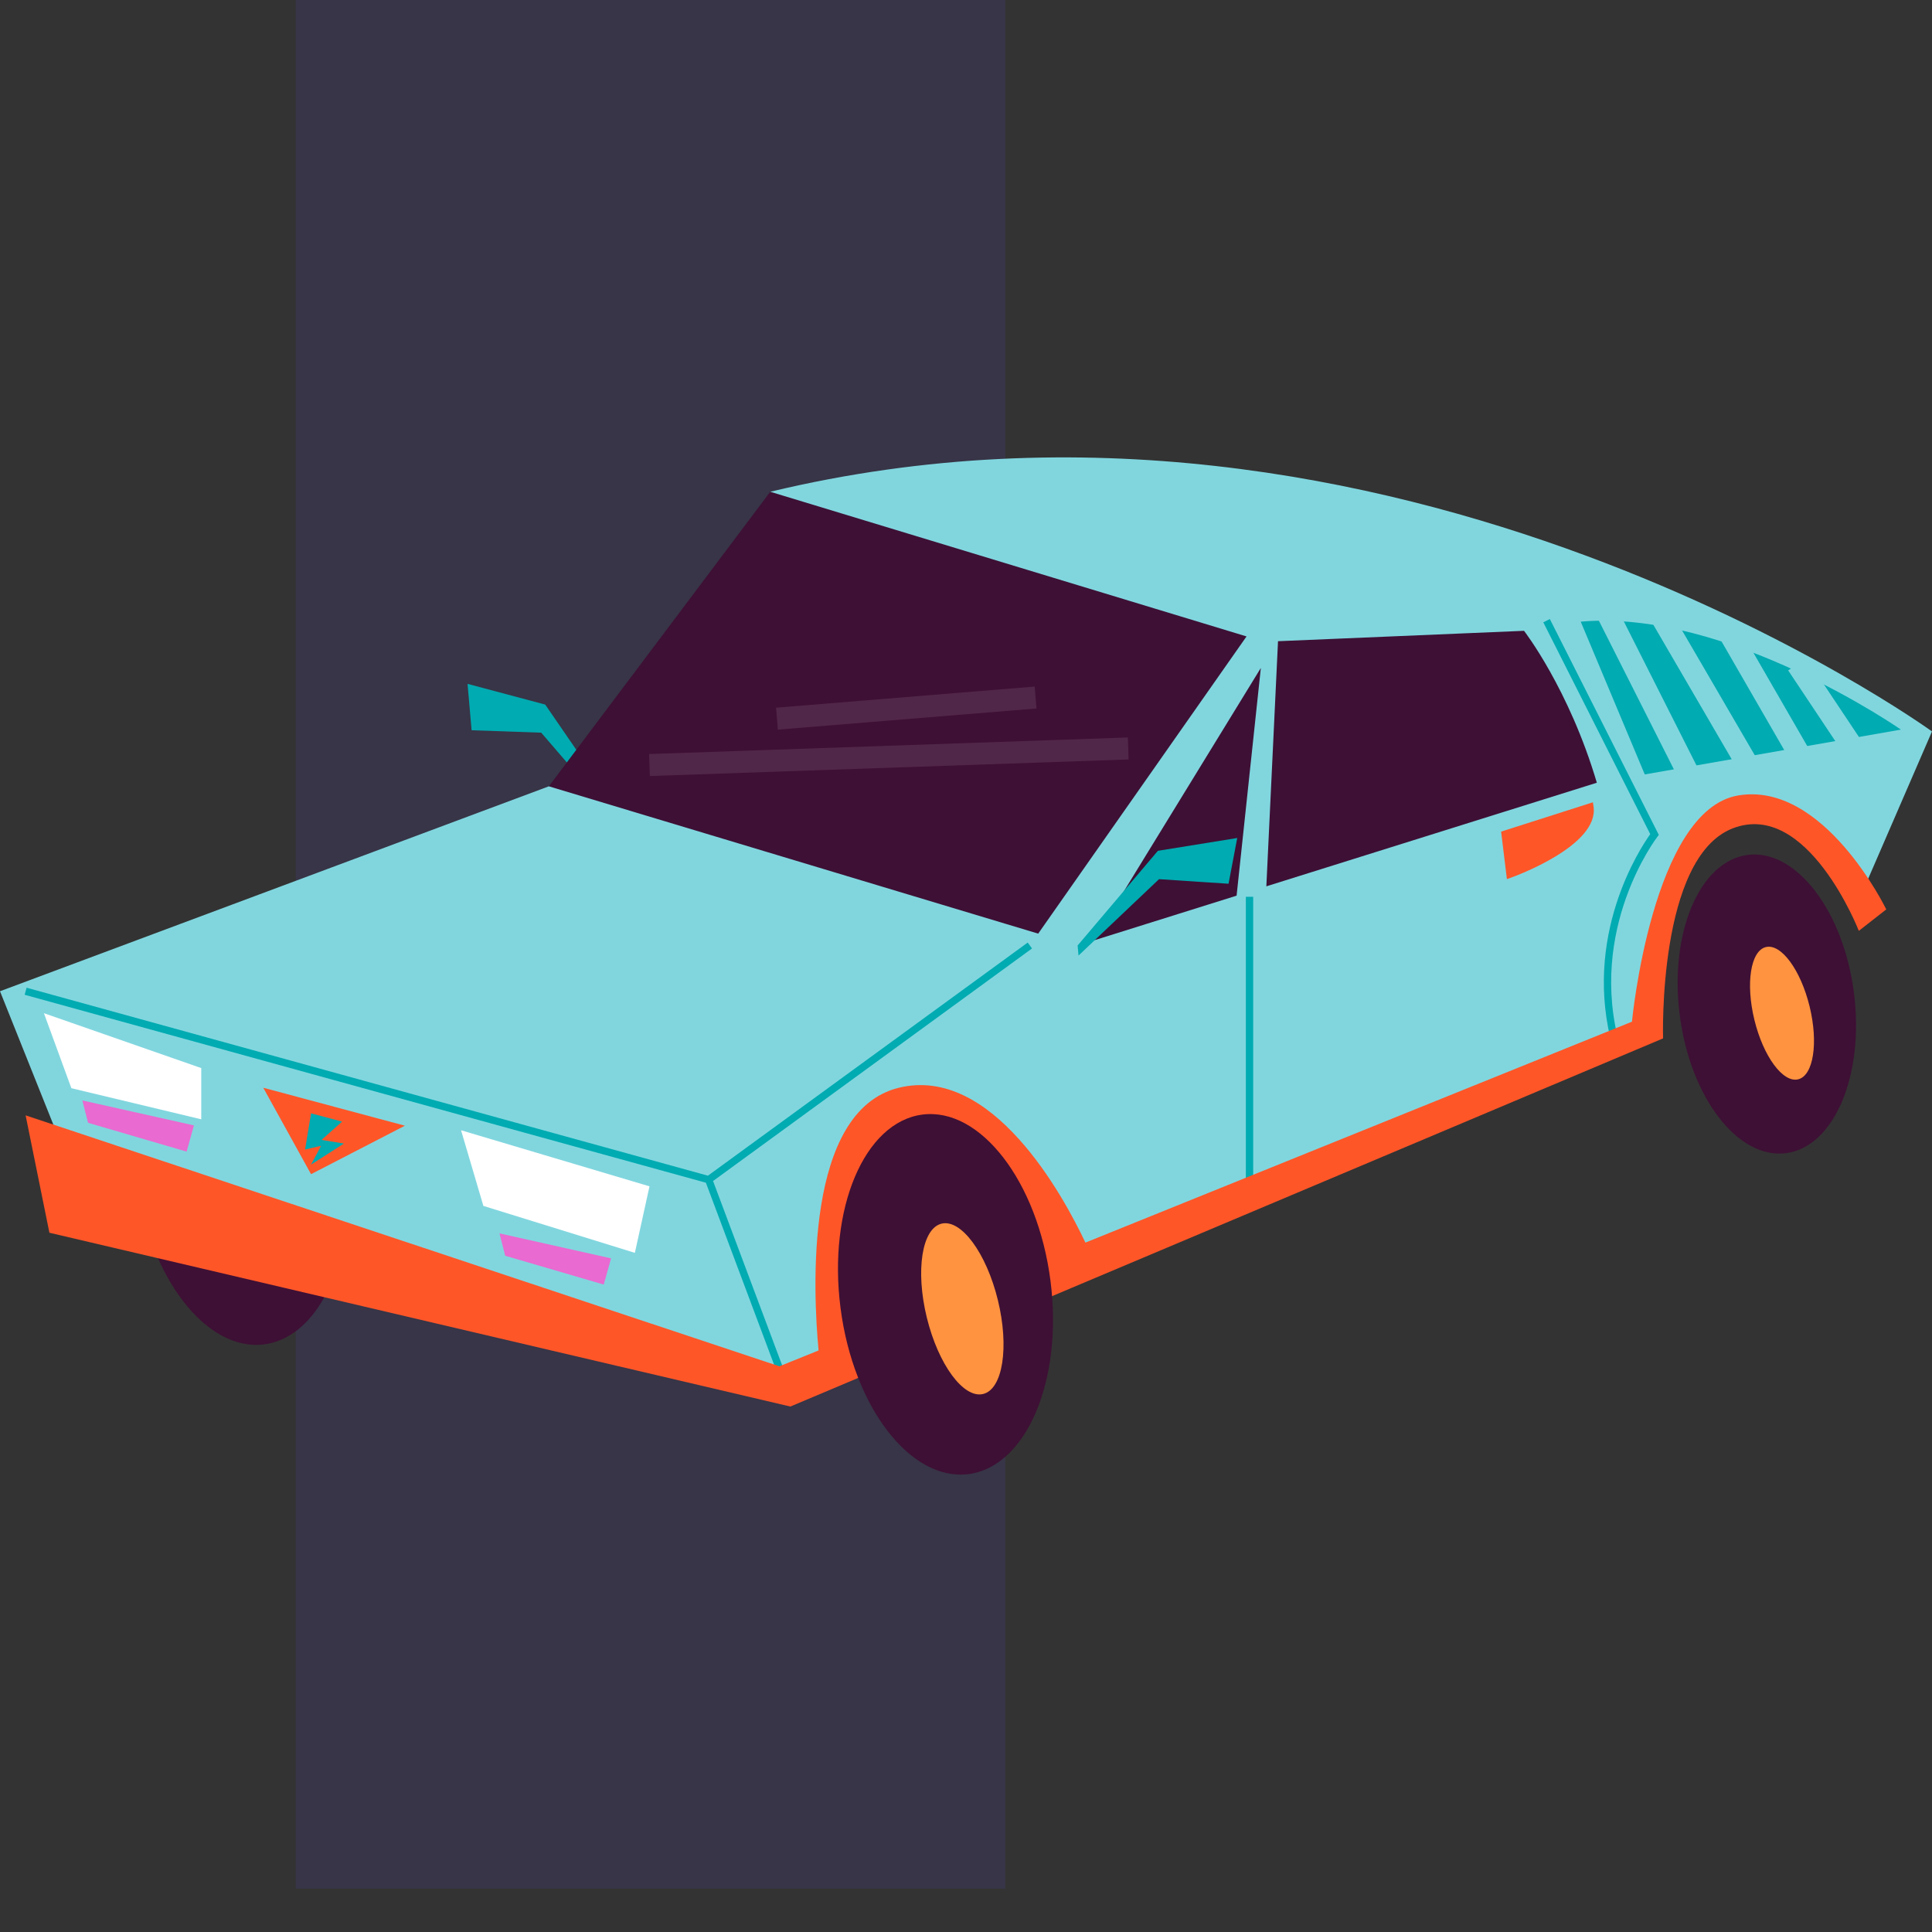 <svg width="490" height="490" viewBox="0 0 490 490" fill="none" xmlns="http://www.w3.org/2000/svg">
<rect x="0" y="0" width="490" height="490" fill="#333333" stroke="none"/>
<g clip-path="url(#clip0_438_2640)">
<rect x="75" y="-10" width="180" height="489" fill="#6248FF" fill-opacity="0.1"/>
<path d="M87.783 291.954C91.015 317.135 81.712 339.072 67.006 340.964C52.299 342.851 37.757 323.971 34.525 298.794C31.288 273.615 40.595 251.675 55.299 249.785C70.006 247.9 84.549 266.775 87.783 291.954Z" fill="#3E1035"/>
<path d="M138.282 178.699L156.117 204.638L155.631 207.151L155.201 206.655L137.267 185.825L119.609 185.207L118.581 173.443L138.282 178.699Z" fill="#00ABB1"/>
<path d="M423.416 205.229L276.324 253.257L139.206 199.429L195.353 124.723L322.724 136.787L392.476 149.548C392.476 149.548 416.363 181.398 423.416 205.229Z" fill="#3E1035"/>
<path opacity="0.1" d="M286.046 187.045L164.632 191.249L164.824 196.813L286.239 192.609L286.046 187.045Z" fill="white"/>
<path opacity="0.1" d="M262.415 174.136L196.835 179.492L197.289 185.043L262.869 179.687L262.415 174.136Z" fill="white"/>
<path d="M195.352 124.723L316.151 161.412L263.311 236.79L139.205 199.429L0 251.402L18.562 297.8L195.816 352.091L406.463 267.176V267.157L418.544 262.295C418.544 262.295 417.171 212.922 441.746 206.388C460.305 201.449 471.906 227.269 471.906 227.269L490 185.509C490 185.509 353.582 86.675 195.352 124.723ZM313.63 227.16L277.391 238.52L319.781 169.405L313.63 227.16ZM321.174 224.793L324.135 162.624L386.529 159.989C386.529 159.989 397.943 174.689 404.995 198.52L321.174 224.793Z" fill="#81D6DE"/>
<path d="M293.665 215.786L273.307 239.799L273.538 242.35L274.013 241.902L293.956 222.978L311.587 224.139L313.792 212.537L293.665 215.786Z" fill="#00ABB1"/>
<path d="M66.769 275.873L102.696 285.504L78.885 297.8L66.769 275.873Z" fill="#FF5628"/>
<path d="M78.886 282.372L86.774 284.461L81.552 289.101L87.237 290.028L78.886 295.372L81.437 290.607L77.376 291.538L78.886 282.372Z" fill="#00ABB1"/>
<path d="M11.138 256.968L51.043 270.89V283.88L18.1 275.993L11.138 256.968Z" fill="white"/>
<path d="M21.423 279.217L20.882 279.095L22.332 284.768L47.332 292.08L49.188 285.428L21.423 279.217Z" fill="#E96AD0"/>
<path d="M116.935 286.66L164.728 300.883L161.015 317.753L122.598 305.847L116.935 286.66Z" fill="white"/>
<path d="M127.218 312.933L126.679 312.811L128.129 318.49L153.125 325.797L154.984 319.149L127.218 312.933Z" fill="#E96AD0"/>
<path d="M409.119 265.983C401.09 237.611 416.013 215.093 418.538 211.56L391.42 157.838L393.076 157.004L420.718 211.759L420.355 212.221C420.177 212.451 402.459 235.629 410.906 265.475L409.119 265.983Z" fill="#00ABB1"/>
<path d="M400.909 157.668L417.15 196.413L482.113 185.045C482.113 185.045 438.09 154.385 400.909 157.668Z" fill="#00ABB1"/>
<path d="M409.438 152.847L404.467 155.355L425.812 197.656L430.783 195.148L409.438 152.847Z" fill="#81D6DE"/>
<path d="M423.868 155.186L419.056 157.99L440.863 195.418L445.675 192.615L423.868 155.186Z" fill="#81D6DE"/>
<path d="M441.043 159.206L436.221 161.988L454.162 193.077L458.983 190.295L441.043 159.206Z" fill="#81D6DE"/>
<path d="M458.154 166.939L453.521 170.028L467.751 191.375L472.385 188.286L458.154 166.939Z" fill="#81D6DE"/>
<path d="M261.746 240.551L260.652 239.051L179.545 298.181L6.746 250.506L6.251 252.296L179.029 299.961L199.277 353.985L201.015 353.334L180.847 299.532L261.746 240.551Z" fill="#00ABB1"/>
<path d="M383.278 222.577L382.184 222.966L380.717 210.917L403.994 203.478L404.158 204.552C405.643 214.463 384.187 222.242 383.278 222.577Z" fill="#FF5628"/>
<path d="M317.836 227.445H315.98V303.282H317.836V227.445Z" fill="#00ABB1"/>
<path d="M470.206 251.814C472.889 272.698 465.171 290.903 452.968 292.473C440.764 294.037 428.702 278.372 426.022 257.483C423.34 236.592 431.057 218.393 443.258 216.825C455.459 215.258 467.525 230.922 470.206 251.814Z" fill="#3E1035"/>
<path d="M458.958 255.261C461.221 264.523 459.924 272.794 456.056 273.741C452.191 274.684 447.221 267.94 444.961 258.681C442.697 249.419 443.996 241.142 447.863 240.2C451.73 239.251 456.696 245.993 458.958 255.261Z" fill="#FF9340"/>
<path d="M440.815 201.75C419.008 205.462 413.901 259.125 413.901 259.125L275.286 315.152C269.662 303.249 251.67 270.115 227.987 275.873C203.912 281.727 206.215 327.668 207.611 342.506L197.672 346.523L6.498 282.88L12.531 312.649L200.457 356.731L421.79 263.362C421.79 263.362 420.4 217.526 439.425 210.103C458.448 202.679 471.441 236.086 471.441 236.086L478.401 230.646C478.401 230.646 462.625 198.038 440.815 201.75Z" fill="#FF5628"/>
<path d="M266.428 324.852C269.66 350.031 260.357 371.972 245.65 373.864C230.942 375.747 216.403 356.867 213.171 331.69C209.937 306.511 219.239 284.571 233.946 282.683C248.652 280.796 263.194 299.675 266.428 324.852Z" fill="#3E1035"/>
<path d="M253.087 329.747C256.002 341.676 254.329 352.329 249.35 353.545C244.372 354.764 237.972 346.078 235.057 334.15C232.146 322.219 233.817 311.562 238.796 310.348C243.775 309.132 250.173 317.816 253.087 329.747Z" fill="#FF9340"/>
</g>
<defs>
<clipPath id="clip0_438_2640">
<rect width="490" height="490" fill="white"/>
</clipPath>
</defs>
</svg>
